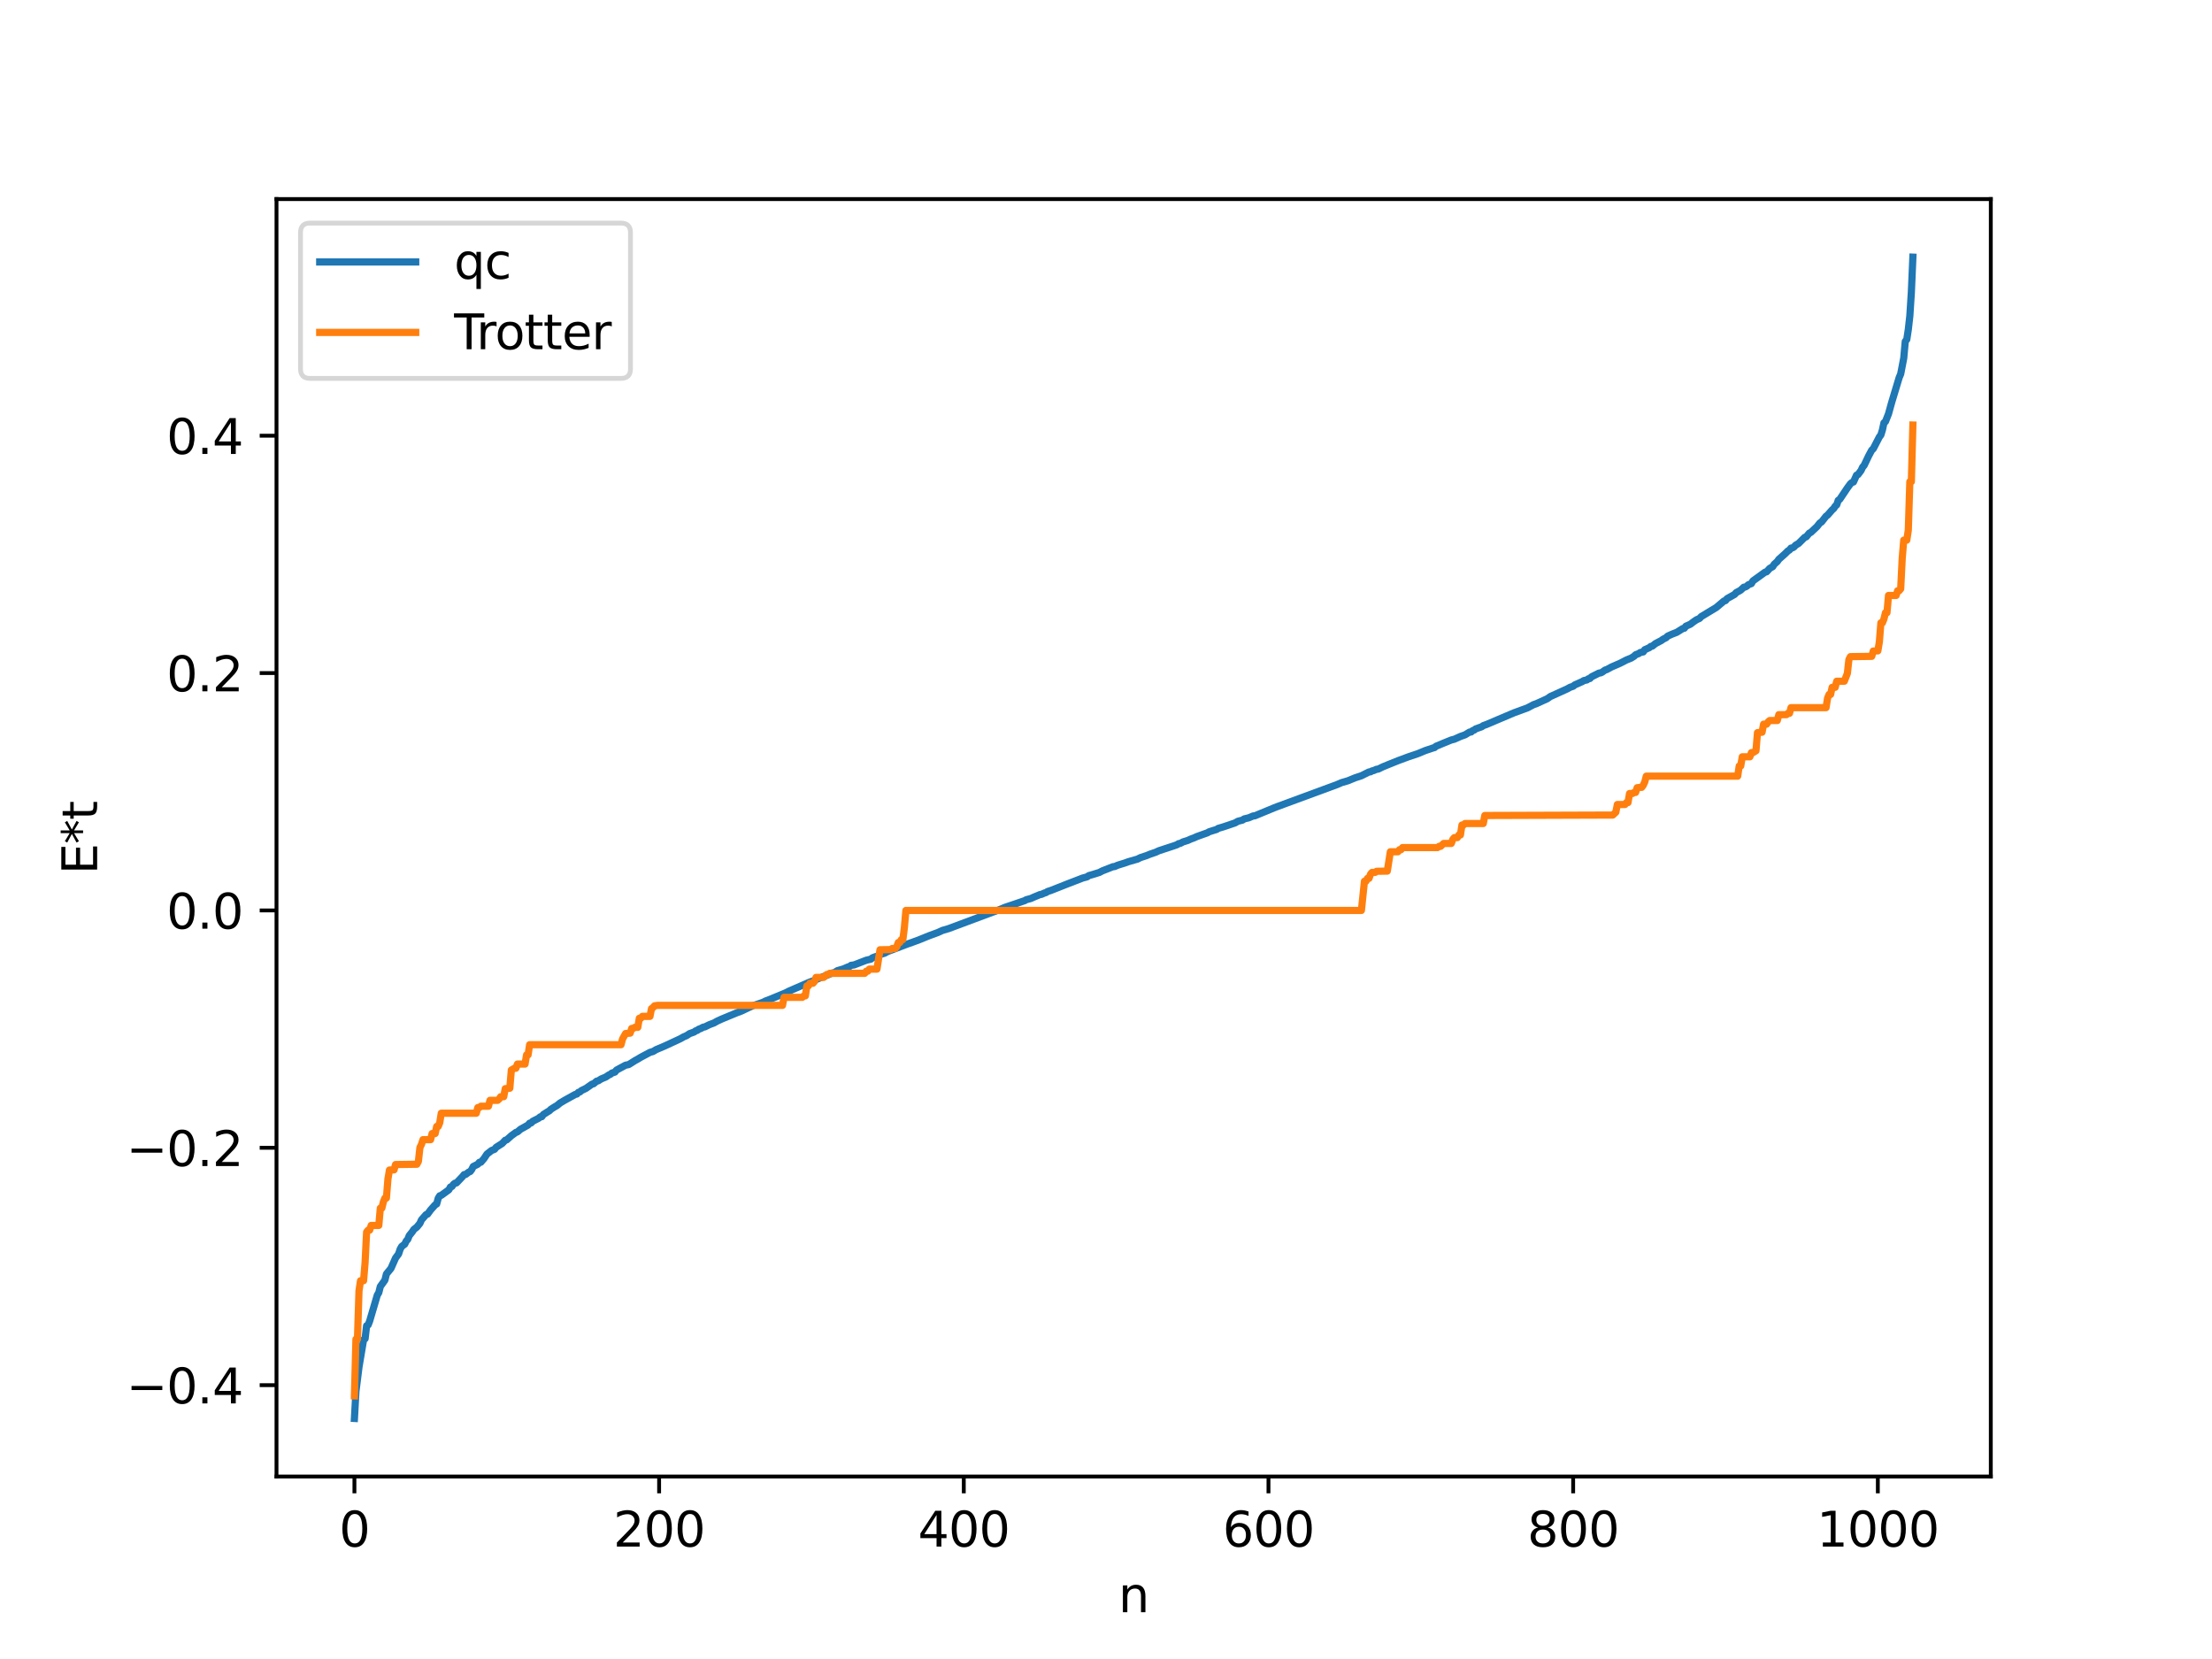 <?xml version="1.0" encoding="utf-8" standalone="no"?>
<!DOCTYPE svg PUBLIC "-//W3C//DTD SVG 1.1//EN"
  "http://www.w3.org/Graphics/SVG/1.1/DTD/svg11.dtd">
<svg xmlns:xlink="http://www.w3.org/1999/xlink" width="460.8pt" height="345.6pt" viewBox="0 0 460.8 345.6" xmlns="http://www.w3.org/2000/svg" version="1.1">
 <defs>
  <style type="text/css">*{stroke-linejoin: round; stroke-linecap: butt}</style>
 </defs>
 <g id="figure_1">
  <g id="patch_1">
   <path d="M 0 345.6 
L 460.8 345.6 
L 460.8 0 
L 0 0 
z
" style="fill: #ffffff"/>
  </g>
  <g id="axes_1">
   <g id="patch_2">
    <path d="M 57.6 307.584 
L 414.72 307.584 
L 414.72 41.472 
L 57.6 41.472 
z
" style="fill: #ffffff"/>
   </g>
   <g id="matplotlib.axis_1">
    <g id="xtick_1">
     <g id="line2d_1">
      <defs>
       <path id="m3813ccc719" d="M 0 0 
L 0 3.5 
" style="stroke: #000000; stroke-width: 0.8"/>
      </defs>
      <g>
       <use xlink:href="#m3813ccc719" x="73.833" y="307.584" style="stroke: #000000; stroke-width: 0.8"/>
      </g>
     </g>
     <g id="text_1">
      <!-- 0 -->
      <g transform="translate(70.651 322.182) scale(0.1 -0.1)">
       <defs>
        <path id="DejaVuSans-30" d="M 2034 4250 
Q 1547 4250 1301 3770 
Q 1056 3291 1056 2328 
Q 1056 1369 1301 889 
Q 1547 409 2034 409 
Q 2525 409 2770 889 
Q 3016 1369 3016 2328 
Q 3016 3291 2770 3770 
Q 2525 4250 2034 4250 
z
M 2034 4750 
Q 2819 4750 3233 4129 
Q 3647 3509 3647 2328 
Q 3647 1150 3233 529 
Q 2819 -91 2034 -91 
Q 1250 -91 836 529 
Q 422 1150 422 2328 
Q 422 3509 836 4129 
Q 1250 4750 2034 4750 
z
" transform="scale(0.016)"/>
       </defs>
       <use xlink:href="#DejaVuSans-30"/>
      </g>
     </g>
    </g>
    <g id="xtick_2">
     <g id="line2d_2">
      <g>
       <use xlink:href="#m3813ccc719" x="137.304" y="307.584" style="stroke: #000000; stroke-width: 0.8"/>
      </g>
     </g>
     <g id="text_2">
      <!-- 200 -->
      <g transform="translate(127.76 322.182) scale(0.1 -0.1)">
       <defs>
        <path id="DejaVuSans-32" d="M 1228 531 
L 3431 531 
L 3431 0 
L 469 0 
L 469 531 
Q 828 903 1448 1529 
Q 2069 2156 2228 2338 
Q 2531 2678 2651 2914 
Q 2772 3150 2772 3378 
Q 2772 3750 2511 3984 
Q 2250 4219 1831 4219 
Q 1534 4219 1204 4116 
Q 875 4013 500 3803 
L 500 4441 
Q 881 4594 1212 4672 
Q 1544 4750 1819 4750 
Q 2544 4750 2975 4387 
Q 3406 4025 3406 3419 
Q 3406 3131 3298 2873 
Q 3191 2616 2906 2266 
Q 2828 2175 2409 1742 
Q 1991 1309 1228 531 
z
" transform="scale(0.016)"/>
       </defs>
       <use xlink:href="#DejaVuSans-32"/>
       <use xlink:href="#DejaVuSans-30" x="63.623"/>
       <use xlink:href="#DejaVuSans-30" x="127.246"/>
      </g>
     </g>
    </g>
    <g id="xtick_3">
     <g id="line2d_3">
      <g>
       <use xlink:href="#m3813ccc719" x="200.775" y="307.584" style="stroke: #000000; stroke-width: 0.8"/>
      </g>
     </g>
     <g id="text_3">
      <!-- 400 -->
      <g transform="translate(191.231 322.182) scale(0.1 -0.1)">
       <defs>
        <path id="DejaVuSans-34" d="M 2419 4116 
L 825 1625 
L 2419 1625 
L 2419 4116 
z
M 2253 4666 
L 3047 4666 
L 3047 1625 
L 3713 1625 
L 3713 1100 
L 3047 1100 
L 3047 0 
L 2419 0 
L 2419 1100 
L 313 1100 
L 313 1709 
L 2253 4666 
z
" transform="scale(0.016)"/>
       </defs>
       <use xlink:href="#DejaVuSans-34"/>
       <use xlink:href="#DejaVuSans-30" x="63.623"/>
       <use xlink:href="#DejaVuSans-30" x="127.246"/>
      </g>
     </g>
    </g>
    <g id="xtick_4">
     <g id="line2d_4">
      <g>
       <use xlink:href="#m3813ccc719" x="264.246" y="307.584" style="stroke: #000000; stroke-width: 0.8"/>
      </g>
     </g>
     <g id="text_4">
      <!-- 600 -->
      <g transform="translate(254.702 322.182) scale(0.1 -0.1)">
       <defs>
        <path id="DejaVuSans-36" d="M 2113 2584 
Q 1688 2584 1439 2293 
Q 1191 2003 1191 1497 
Q 1191 994 1439 701 
Q 1688 409 2113 409 
Q 2538 409 2786 701 
Q 3034 994 3034 1497 
Q 3034 2003 2786 2293 
Q 2538 2584 2113 2584 
z
M 3366 4563 
L 3366 3988 
Q 3128 4100 2886 4159 
Q 2644 4219 2406 4219 
Q 1781 4219 1451 3797 
Q 1122 3375 1075 2522 
Q 1259 2794 1537 2939 
Q 1816 3084 2150 3084 
Q 2853 3084 3261 2657 
Q 3669 2231 3669 1497 
Q 3669 778 3244 343 
Q 2819 -91 2113 -91 
Q 1303 -91 875 529 
Q 447 1150 447 2328 
Q 447 3434 972 4092 
Q 1497 4750 2381 4750 
Q 2619 4750 2861 4703 
Q 3103 4656 3366 4563 
z
" transform="scale(0.016)"/>
       </defs>
       <use xlink:href="#DejaVuSans-36"/>
       <use xlink:href="#DejaVuSans-30" x="63.623"/>
       <use xlink:href="#DejaVuSans-30" x="127.246"/>
      </g>
     </g>
    </g>
    <g id="xtick_5">
     <g id="line2d_5">
      <g>
       <use xlink:href="#m3813ccc719" x="327.717" y="307.584" style="stroke: #000000; stroke-width: 0.8"/>
      </g>
     </g>
     <g id="text_5">
      <!-- 800 -->
      <g transform="translate(318.173 322.182) scale(0.1 -0.1)">
       <defs>
        <path id="DejaVuSans-38" d="M 2034 2216 
Q 1584 2216 1326 1975 
Q 1069 1734 1069 1313 
Q 1069 891 1326 650 
Q 1584 409 2034 409 
Q 2484 409 2743 651 
Q 3003 894 3003 1313 
Q 3003 1734 2745 1975 
Q 2488 2216 2034 2216 
z
M 1403 2484 
Q 997 2584 770 2862 
Q 544 3141 544 3541 
Q 544 4100 942 4425 
Q 1341 4750 2034 4750 
Q 2731 4750 3128 4425 
Q 3525 4100 3525 3541 
Q 3525 3141 3298 2862 
Q 3072 2584 2669 2484 
Q 3125 2378 3379 2068 
Q 3634 1759 3634 1313 
Q 3634 634 3220 271 
Q 2806 -91 2034 -91 
Q 1263 -91 848 271 
Q 434 634 434 1313 
Q 434 1759 690 2068 
Q 947 2378 1403 2484 
z
M 1172 3481 
Q 1172 3119 1398 2916 
Q 1625 2713 2034 2713 
Q 2441 2713 2670 2916 
Q 2900 3119 2900 3481 
Q 2900 3844 2670 4047 
Q 2441 4250 2034 4250 
Q 1625 4250 1398 4047 
Q 1172 3844 1172 3481 
z
" transform="scale(0.016)"/>
       </defs>
       <use xlink:href="#DejaVuSans-38"/>
       <use xlink:href="#DejaVuSans-30" x="63.623"/>
       <use xlink:href="#DejaVuSans-30" x="127.246"/>
      </g>
     </g>
    </g>
    <g id="xtick_6">
     <g id="line2d_6">
      <g>
       <use xlink:href="#m3813ccc719" x="391.188" y="307.584" style="stroke: #000000; stroke-width: 0.8"/>
      </g>
     </g>
     <g id="text_6">
      <!-- 1000 -->
      <g transform="translate(378.463 322.182) scale(0.1 -0.1)">
       <defs>
        <path id="DejaVuSans-31" d="M 794 531 
L 1825 531 
L 1825 4091 
L 703 3866 
L 703 4441 
L 1819 4666 
L 2450 4666 
L 2450 531 
L 3481 531 
L 3481 0 
L 794 0 
L 794 531 
z
" transform="scale(0.016)"/>
       </defs>
       <use xlink:href="#DejaVuSans-31"/>
       <use xlink:href="#DejaVuSans-30" x="63.623"/>
       <use xlink:href="#DejaVuSans-30" x="127.246"/>
       <use xlink:href="#DejaVuSans-30" x="190.869"/>
      </g>
     </g>
    </g>
    <g id="text_7">
     <!-- n -->
     <g transform="translate(232.991 335.861) scale(0.1 -0.1)">
      <defs>
       <path id="DejaVuSans-6e" d="M 3513 2113 
L 3513 0 
L 2938 0 
L 2938 2094 
Q 2938 2591 2744 2837 
Q 2550 3084 2163 3084 
Q 1697 3084 1428 2787 
Q 1159 2491 1159 1978 
L 1159 0 
L 581 0 
L 581 3500 
L 1159 3500 
L 1159 2956 
Q 1366 3272 1645 3428 
Q 1925 3584 2291 3584 
Q 2894 3584 3203 3211 
Q 3513 2838 3513 2113 
z
" transform="scale(0.016)"/>
      </defs>
      <use xlink:href="#DejaVuSans-6e"/>
     </g>
    </g>
   </g>
   <g id="matplotlib.axis_2">
    <g id="ytick_1">
     <g id="line2d_7">
      <defs>
       <path id="m0ef6a9a889" d="M 0 0 
L -3.5 0 
" style="stroke: #000000; stroke-width: 0.8"/>
      </defs>
      <g>
       <use xlink:href="#m0ef6a9a889" x="57.6" y="288.556" style="stroke: #000000; stroke-width: 0.8"/>
      </g>
     </g>
     <g id="text_8">
      <!-- −0.4 -->
      <g transform="translate(26.317 292.356) scale(0.1 -0.1)">
       <defs>
        <path id="DejaVuSans-2212" d="M 678 2272 
L 4684 2272 
L 4684 1741 
L 678 1741 
L 678 2272 
z
" transform="scale(0.016)"/>
        <path id="DejaVuSans-2e" d="M 684 794 
L 1344 794 
L 1344 0 
L 684 0 
L 684 794 
z
" transform="scale(0.016)"/>
       </defs>
       <use xlink:href="#DejaVuSans-2212"/>
       <use xlink:href="#DejaVuSans-30" x="83.789"/>
       <use xlink:href="#DejaVuSans-2e" x="147.412"/>
       <use xlink:href="#DejaVuSans-34" x="179.199"/>
      </g>
     </g>
    </g>
    <g id="ytick_2">
     <g id="line2d_8">
      <g>
       <use xlink:href="#m0ef6a9a889" x="57.6" y="239.109" style="stroke: #000000; stroke-width: 0.8"/>
      </g>
     </g>
     <g id="text_9">
      <!-- −0.2 -->
      <g transform="translate(26.317 242.908) scale(0.1 -0.1)">
       <use xlink:href="#DejaVuSans-2212"/>
       <use xlink:href="#DejaVuSans-30" x="83.789"/>
       <use xlink:href="#DejaVuSans-2e" x="147.412"/>
       <use xlink:href="#DejaVuSans-32" x="179.199"/>
      </g>
     </g>
    </g>
    <g id="ytick_3">
     <g id="line2d_9">
      <g>
       <use xlink:href="#m0ef6a9a889" x="57.6" y="189.661" style="stroke: #000000; stroke-width: 0.8"/>
      </g>
     </g>
     <g id="text_10">
      <!-- 0.0 -->
      <g transform="translate(34.697 193.46) scale(0.1 -0.1)">
       <use xlink:href="#DejaVuSans-30"/>
       <use xlink:href="#DejaVuSans-2e" x="63.623"/>
       <use xlink:href="#DejaVuSans-30" x="95.41"/>
      </g>
     </g>
    </g>
    <g id="ytick_4">
     <g id="line2d_10">
      <g>
       <use xlink:href="#m0ef6a9a889" x="57.6" y="140.213" style="stroke: #000000; stroke-width: 0.8"/>
      </g>
     </g>
     <g id="text_11">
      <!-- 0.2 -->
      <g transform="translate(34.697 144.013) scale(0.1 -0.1)">
       <use xlink:href="#DejaVuSans-30"/>
       <use xlink:href="#DejaVuSans-2e" x="63.623"/>
       <use xlink:href="#DejaVuSans-32" x="95.41"/>
      </g>
     </g>
    </g>
    <g id="ytick_5">
     <g id="line2d_11">
      <g>
       <use xlink:href="#m0ef6a9a889" x="57.6" y="90.766" style="stroke: #000000; stroke-width: 0.8"/>
      </g>
     </g>
     <g id="text_12">
      <!-- 0.4 -->
      <g transform="translate(34.697 94.565) scale(0.1 -0.1)">
       <use xlink:href="#DejaVuSans-30"/>
       <use xlink:href="#DejaVuSans-2e" x="63.623"/>
       <use xlink:href="#DejaVuSans-34" x="95.41"/>
      </g>
     </g>
    </g>
    <g id="text_13">
     <!-- E*t -->
     <g transform="translate(20.238 182.148) rotate(-90) scale(0.1 -0.1)">
      <defs>
       <path id="DejaVuSans-45" d="M 628 4666 
L 3578 4666 
L 3578 4134 
L 1259 4134 
L 1259 2753 
L 3481 2753 
L 3481 2222 
L 1259 2222 
L 1259 531 
L 3634 531 
L 3634 0 
L 628 0 
L 628 4666 
z
" transform="scale(0.016)"/>
       <path id="DejaVuSans-2a" d="M 3009 3897 
L 1888 3291 
L 3009 2681 
L 2828 2375 
L 1778 3009 
L 1778 1831 
L 1422 1831 
L 1422 3009 
L 372 2375 
L 191 2681 
L 1313 3291 
L 191 3897 
L 372 4206 
L 1422 3572 
L 1422 4750 
L 1778 4750 
L 1778 3572 
L 2828 4206 
L 3009 3897 
z
" transform="scale(0.016)"/>
       <path id="DejaVuSans-74" d="M 1172 4494 
L 1172 3500 
L 2356 3500 
L 2356 3053 
L 1172 3053 
L 1172 1153 
Q 1172 725 1289 603 
Q 1406 481 1766 481 
L 2356 481 
L 2356 0 
L 1766 0 
Q 1100 0 847 248 
Q 594 497 594 1153 
L 594 3053 
L 172 3053 
L 172 3500 
L 594 3500 
L 594 4494 
L 1172 4494 
z
" transform="scale(0.016)"/>
      </defs>
      <use xlink:href="#DejaVuSans-45"/>
      <use xlink:href="#DejaVuSans-2a" x="63.184"/>
      <use xlink:href="#DejaVuSans-74" x="113.184"/>
     </g>
    </g>
   </g>
   <g id="line2d_12">
    <path d="M 73.833 295.488 
L 74.15 289.83 
L 74.785 284.768 
L 75.737 279.107 
L 76.054 278.877 
L 76.372 276.169 
L 76.689 276.009 
L 77.006 275.197 
L 78.593 269.805 
L 78.91 269.275 
L 79.228 268.003 
L 80.18 266.68 
L 80.497 265.398 
L 81.449 264.227 
L 82.401 262.069 
L 83.036 261.213 
L 83.353 260.245 
L 83.671 259.666 
L 84.305 259.187 
L 84.623 258.541 
L 84.94 258.181 
L 85.258 257.396 
L 85.892 256.608 
L 86.21 256.12 
L 86.844 255.624 
L 87.479 254.843 
L 87.796 254.125 
L 88.748 253.034 
L 89.066 252.925 
L 89.7 252.057 
L 90.653 250.988 
L 90.97 250.807 
L 91.287 249.621 
L 91.605 249.107 
L 91.922 249.009 
L 93.509 247.855 
L 93.826 247.28 
L 94.143 247.171 
L 94.461 246.726 
L 94.778 246.479 
L 95.096 246.422 
L 96.365 245.084 
L 96.682 244.688 
L 97 244.66 
L 97.634 244.177 
L 97.952 244.049 
L 98.269 243.632 
L 98.586 243.001 
L 99.539 242.528 
L 99.856 242.134 
L 100.173 242.112 
L 100.808 241.376 
L 101.443 240.418 
L 102.395 239.674 
L 103.029 239.422 
L 103.347 239.01 
L 104.616 238.204 
L 105.251 237.528 
L 105.568 237.449 
L 106.52 236.594 
L 107.472 235.899 
L 107.79 235.796 
L 108.424 235.25 
L 110.011 234.365 
L 110.329 233.981 
L 110.646 233.928 
L 110.963 233.593 
L 112.233 232.939 
L 112.55 232.655 
L 112.867 232.628 
L 113.185 232.18 
L 114.137 231.577 
L 114.454 231.395 
L 114.772 231.078 
L 115.406 230.668 
L 116.041 230.301 
L 116.676 229.774 
L 117.628 229.21 
L 119.849 227.979 
L 120.167 227.909 
L 120.484 227.561 
L 120.801 227.472 
L 121.119 227.188 
L 122.071 226.727 
L 123.34 225.836 
L 123.658 225.767 
L 124.292 225.228 
L 124.61 225.164 
L 125.244 224.762 
L 126.196 224.367 
L 126.831 223.933 
L 127.148 223.805 
L 127.466 223.536 
L 128.1 223.337 
L 128.418 222.927 
L 130.322 221.897 
L 130.957 221.776 
L 131.591 221.386 
L 132.226 220.978 
L 132.861 220.629 
L 133.496 220.244 
L 135.4 219.228 
L 136.034 219.047 
L 136.669 218.663 
L 138.573 217.854 
L 141.747 216.381 
L 142.381 216.016 
L 143.016 215.747 
L 143.651 215.324 
L 144.603 214.988 
L 144.92 214.735 
L 145.238 214.658 
L 145.555 214.395 
L 145.872 214.31 
L 146.507 213.971 
L 146.824 213.926 
L 147.777 213.456 
L 148.729 213.099 
L 149.363 212.739 
L 150.315 212.296 
L 153.489 210.98 
L 154.441 210.629 
L 156.662 209.572 
L 158.884 208.82 
L 159.519 208.508 
L 160.471 208.15 
L 163.644 206.834 
L 164.279 206.504 
L 168.722 204.568 
L 169.357 204.347 
L 169.991 204.054 
L 172.848 202.921 
L 173.482 202.669 
L 173.8 202.631 
L 174.434 202.21 
L 175.704 201.838 
L 176.656 201.427 
L 176.973 201.345 
L 177.291 201.1 
L 177.925 201.009 
L 180.464 200.031 
L 181.416 199.808 
L 181.734 199.534 
L 182.368 199.298 
L 183.003 199.099 
L 183.32 198.856 
L 184.272 198.567 
L 184.907 198.224 
L 189.033 196.656 
L 189.985 196.326 
L 190.62 196.088 
L 191.254 195.864 
L 193.476 194.959 
L 195.38 194.259 
L 196.332 193.82 
L 197.601 193.45 
L 208.391 189.421 
L 209.343 189.018 
L 210.93 188.486 
L 213.469 187.618 
L 213.786 187.429 
L 214.739 187.173 
L 215.373 186.887 
L 216.008 186.624 
L 216.643 186.358 
L 216.96 186.311 
L 217.595 186.023 
L 217.912 185.94 
L 218.229 185.715 
L 218.864 185.517 
L 222.355 184.139 
L 225.529 182.915 
L 226.481 182.66 
L 226.798 182.409 
L 227.433 182.238 
L 229.02 181.746 
L 229.654 181.413 
L 231.876 180.541 
L 232.193 180.524 
L 232.828 180.244 
L 234.415 179.749 
L 235.049 179.513 
L 236.953 178.969 
L 237.588 178.65 
L 238.858 178.234 
L 239.492 177.968 
L 240.762 177.534 
L 241.396 177.233 
L 244.57 176.189 
L 245.205 175.965 
L 245.522 175.75 
L 245.839 175.704 
L 246.474 175.374 
L 247.426 175.081 
L 248.061 174.789 
L 248.696 174.562 
L 249.33 174.273 
L 251.552 173.478 
L 251.869 173.281 
L 252.504 173.079 
L 253.139 172.882 
L 253.456 172.785 
L 253.773 172.569 
L 254.725 172.291 
L 255.995 171.869 
L 256.629 171.647 
L 257.264 171.438 
L 257.899 171.077 
L 258.851 170.842 
L 259.168 170.597 
L 260.12 170.372 
L 261.072 169.971 
L 261.39 169.954 
L 265.515 168.25 
L 266.15 168.007 
L 278.527 163.444 
L 279.479 163.034 
L 280.748 162.666 
L 282.335 162.017 
L 283.605 161.603 
L 285.191 160.807 
L 285.509 160.784 
L 285.826 160.587 
L 286.143 160.526 
L 286.778 160.245 
L 287.096 160.224 
L 288.048 159.754 
L 289.317 159.234 
L 291.221 158.467 
L 293.443 157.643 
L 295.347 157.003 
L 296.934 156.35 
L 298.52 155.819 
L 298.838 155.735 
L 299.155 155.455 
L 299.79 155.201 
L 300.424 154.928 
L 302.329 154.153 
L 302.963 153.992 
L 304.233 153.42 
L 305.185 153.085 
L 306.137 152.507 
L 306.454 152.489 
L 306.772 152.199 
L 307.089 152.1 
L 307.406 151.844 
L 308.676 151.393 
L 308.993 151.16 
L 309.628 150.936 
L 315.34 148.511 
L 318.196 147.464 
L 319.466 146.794 
L 320.1 146.57 
L 322.322 145.557 
L 322.957 145.107 
L 326.448 143.523 
L 327.082 143.172 
L 327.717 142.963 
L 328.034 142.689 
L 329.621 141.983 
L 329.939 141.776 
L 330.573 141.647 
L 330.891 141.404 
L 331.208 141.348 
L 331.525 141.007 
L 333.112 140.209 
L 333.429 140.178 
L 333.747 140.033 
L 334.381 139.576 
L 334.699 139.495 
L 335.651 138.971 
L 337.555 138.139 
L 338.824 137.483 
L 339.777 137.104 
L 340.411 136.711 
L 340.729 136.391 
L 341.363 136.16 
L 341.681 135.929 
L 342.315 135.807 
L 342.633 135.344 
L 343.585 134.92 
L 343.902 134.658 
L 344.22 134.596 
L 344.854 134.079 
L 346.124 133.411 
L 346.441 133.162 
L 347.076 132.848 
L 347.393 132.521 
L 348.345 132.093 
L 349.297 131.725 
L 350.567 130.93 
L 350.884 130.874 
L 351.201 130.447 
L 351.836 130.169 
L 352.153 130.025 
L 352.788 129.536 
L 353.423 129.104 
L 354.058 128.824 
L 354.375 128.46 
L 357.548 126.541 
L 359.135 125.197 
L 359.453 125.119 
L 359.77 124.712 
L 361.357 123.825 
L 361.674 123.451 
L 362.309 123.121 
L 362.626 122.928 
L 363.261 122.328 
L 363.578 122.281 
L 363.896 122.111 
L 364.213 121.809 
L 364.848 121.57 
L 365.165 121.017 
L 366.117 120.335 
L 367.704 119.186 
L 368.021 119.115 
L 368.656 118.409 
L 369.291 118.041 
L 369.608 117.541 
L 370.243 116.973 
L 370.56 116.52 
L 371.829 115.391 
L 372.464 114.763 
L 372.781 114.578 
L 373.099 114.176 
L 373.416 114.134 
L 373.734 113.934 
L 374.051 113.579 
L 374.686 113.199 
L 375.955 111.937 
L 376.272 111.834 
L 376.907 111.06 
L 377.224 110.915 
L 377.859 110.314 
L 378.494 109.721 
L 379.129 108.922 
L 379.446 108.755 
L 380.398 107.538 
L 380.715 107.311 
L 381.667 106.221 
L 381.985 105.947 
L 382.302 105.455 
L 382.62 105.174 
L 382.937 104.228 
L 383.254 104.017 
L 384.841 101.649 
L 385.476 100.781 
L 385.793 100.51 
L 386.11 100.41 
L 386.745 98.991 
L 387.062 98.855 
L 387.697 97.999 
L 388.015 97.314 
L 388.332 96.946 
L 389.284 94.945 
L 389.919 93.766 
L 390.236 93.482 
L 391.505 91.026 
L 391.823 90.603 
L 392.14 89.573 
L 392.458 88.089 
L 392.775 87.817 
L 393.41 86.215 
L 394.044 83.924 
L 395.631 78.657 
L 395.948 77.903 
L 396.583 74.615 
L 396.9 71.131 
L 397.218 70.71 
L 397.535 68.636 
L 397.853 65.811 
L 398.17 60.902 
L 398.487 53.568 
L 398.487 53.568 
" clip-path="url(#p5d2e8f946d)" style="fill: none; stroke: #1f77b4; stroke-width: 1.5; stroke-linecap: square"/>
   </g>
   <g id="line2d_13">
    <path d="M 73.833 290.78 
L 74.15 278.98 
L 74.467 278.98 
L 74.785 268.894 
L 75.102 266.799 
L 75.737 266.799 
L 76.054 263.025 
L 76.372 256.654 
L 76.689 256.264 
L 77.006 256.264 
L 77.324 255.278 
L 78.91 255.278 
L 79.228 251.684 
L 79.545 251.684 
L 79.862 250.383 
L 80.18 249.579 
L 80.497 249.579 
L 80.815 245.605 
L 81.132 243.734 
L 82.084 243.702 
L 82.401 242.594 
L 86.844 242.532 
L 87.162 241.925 
L 87.479 239.045 
L 87.796 238.409 
L 88.114 237.412 
L 89.7 237.412 
L 90.018 236.138 
L 90.653 236.138 
L 90.97 234.658 
L 91.287 234.658 
L 91.605 233.887 
L 91.922 231.905 
L 99.221 231.905 
L 99.539 230.723 
L 99.856 230.723 
L 100.173 230.444 
L 101.76 230.444 
L 102.077 229.219 
L 103.664 229.219 
L 103.981 228.943 
L 104.299 228.465 
L 104.934 228.465 
L 105.251 226.786 
L 106.203 226.701 
L 106.52 222.911 
L 107.155 222.537 
L 107.472 222.537 
L 107.79 221.664 
L 109.377 221.664 
L 109.694 219.749 
L 110.011 219.749 
L 110.329 217.633 
L 129.37 217.633 
L 129.687 216.43 
L 130.322 215.3 
L 131.274 215.227 
L 131.591 214.244 
L 131.909 214.244 
L 132.226 214.019 
L 132.861 214.019 
L 133.178 212.126 
L 133.496 212.126 
L 133.813 211.729 
L 135.4 211.729 
L 135.717 210.114 
L 136.034 209.897 
L 136.352 209.532 
L 136.986 209.44 
L 163.01 209.44 
L 163.327 207.764 
L 167.135 207.764 
L 167.453 207.458 
L 167.77 207.458 
L 168.087 205.384 
L 168.405 205.384 
L 168.722 204.83 
L 169.357 204.83 
L 169.674 204.473 
L 169.991 203.617 
L 171.578 203.617 
L 172.213 203.014 
L 172.53 203.014 
L 172.848 202.758 
L 180.147 202.758 
L 180.464 202.317 
L 180.781 202.317 
L 181.099 201.885 
L 182.686 201.885 
L 183.32 197.854 
L 185.542 197.818 
L 185.859 197.584 
L 186.494 197.584 
L 186.811 197.23 
L 187.129 196.343 
L 187.446 196.343 
L 187.763 195.743 
L 188.081 195.743 
L 188.398 193.236 
L 188.715 189.661 
L 283.605 189.661 
L 284.239 183.579 
L 284.557 183.579 
L 284.874 182.979 
L 285.191 182.979 
L 285.509 182.092 
L 285.826 181.738 
L 286.461 181.738 
L 286.778 181.504 
L 289 181.468 
L 289.634 177.437 
L 291.221 177.437 
L 291.539 177.005 
L 291.856 177.005 
L 292.173 176.564 
L 299.472 176.564 
L 299.79 176.308 
L 300.107 176.308 
L 300.742 175.705 
L 302.329 175.705 
L 302.646 174.849 
L 302.963 174.492 
L 303.598 174.492 
L 303.915 173.938 
L 304.233 173.938 
L 304.55 171.864 
L 304.867 171.864 
L 305.185 171.558 
L 308.993 171.558 
L 309.31 169.882 
L 335.968 169.79 
L 336.603 169.208 
L 336.92 167.593 
L 338.507 167.593 
L 338.824 167.196 
L 339.142 167.196 
L 339.459 165.303 
L 340.094 165.303 
L 340.411 165.078 
L 340.729 165.078 
L 341.046 164.095 
L 341.681 164.022 
L 341.998 164.022 
L 342.315 163.585 
L 342.633 162.892 
L 342.95 161.689 
L 361.991 161.689 
L 362.309 159.573 
L 362.626 159.573 
L 362.943 157.658 
L 364.53 157.658 
L 364.848 156.785 
L 365.165 156.785 
L 365.8 156.411 
L 366.117 152.621 
L 367.069 152.536 
L 367.386 150.857 
L 368.021 150.857 
L 368.339 150.379 
L 368.656 150.103 
L 370.243 150.103 
L 370.56 148.878 
L 372.147 148.878 
L 372.464 148.599 
L 372.781 148.599 
L 373.099 147.417 
L 380.398 147.417 
L 380.715 145.435 
L 381.033 144.664 
L 381.35 144.664 
L 381.667 143.184 
L 382.302 143.184 
L 382.62 141.91 
L 384.206 141.91 
L 384.841 140.276 
L 385.158 137.397 
L 385.476 136.79 
L 389.919 136.728 
L 390.236 135.62 
L 391.188 135.588 
L 391.505 133.717 
L 391.823 129.743 
L 392.14 129.743 
L 392.458 128.939 
L 392.775 127.638 
L 393.092 127.638 
L 393.41 124.044 
L 394.996 124.044 
L 395.314 123.058 
L 395.631 123.058 
L 395.948 122.668 
L 396.266 116.297 
L 396.583 112.523 
L 397.218 112.523 
L 397.535 110.428 
L 397.853 100.342 
L 398.17 100.342 
L 398.487 88.542 
L 398.487 88.542 
" clip-path="url(#p5d2e8f946d)" style="fill: none; stroke: #ff7f0e; stroke-width: 1.5; stroke-linecap: square"/>
   </g>
   <g id="patch_3">
    <path d="M 57.6 307.584 
L 57.6 41.472 
" style="fill: none; stroke: #000000; stroke-width: 0.8; stroke-linejoin: miter; stroke-linecap: square"/>
   </g>
   <g id="patch_4">
    <path d="M 414.72 307.584 
L 414.72 41.472 
" style="fill: none; stroke: #000000; stroke-width: 0.8; stroke-linejoin: miter; stroke-linecap: square"/>
   </g>
   <g id="patch_5">
    <path d="M 57.6 307.584 
L 414.72 307.584 
" style="fill: none; stroke: #000000; stroke-width: 0.8; stroke-linejoin: miter; stroke-linecap: square"/>
   </g>
   <g id="patch_6">
    <path d="M 57.6 41.472 
L 414.72 41.472 
" style="fill: none; stroke: #000000; stroke-width: 0.8; stroke-linejoin: miter; stroke-linecap: square"/>
   </g>
   <g id="legend_1">
    <g id="patch_7">
     <path d="M 64.6 78.828 
L 129.342 78.828 
Q 131.342 78.828 131.342 76.828 
L 131.342 48.472 
Q 131.342 46.472 129.342 46.472 
L 64.6 46.472 
Q 62.6 46.472 62.6 48.472 
L 62.6 76.828 
Q 62.6 78.828 64.6 78.828 
z
" style="fill: #ffffff; opacity: 0.8; stroke: #cccccc; stroke-linejoin: miter"/>
    </g>
    <g id="line2d_14">
     <path d="M 66.6 54.57 
L 76.6 54.57 
L 86.6 54.57 
" style="fill: none; stroke: #1f77b4; stroke-width: 1.5; stroke-linecap: square"/>
    </g>
    <g id="text_14">
     <!-- qc -->
     <g transform="translate(94.6 58.07) scale(0.1 -0.1)">
      <defs>
       <path id="DejaVuSans-71" d="M 947 1747 
Q 947 1113 1208 752 
Q 1469 391 1925 391 
Q 2381 391 2643 752 
Q 2906 1113 2906 1747 
Q 2906 2381 2643 2742 
Q 2381 3103 1925 3103 
Q 1469 3103 1208 2742 
Q 947 2381 947 1747 
z
M 2906 525 
Q 2725 213 2448 61 
Q 2172 -91 1784 -91 
Q 1150 -91 751 415 
Q 353 922 353 1747 
Q 353 2572 751 3078 
Q 1150 3584 1784 3584 
Q 2172 3584 2448 3432 
Q 2725 3281 2906 2969 
L 2906 3500 
L 3481 3500 
L 3481 -1331 
L 2906 -1331 
L 2906 525 
z
" transform="scale(0.016)"/>
       <path id="DejaVuSans-63" d="M 3122 3366 
L 3122 2828 
Q 2878 2963 2633 3030 
Q 2388 3097 2138 3097 
Q 1578 3097 1268 2742 
Q 959 2388 959 1747 
Q 959 1106 1268 751 
Q 1578 397 2138 397 
Q 2388 397 2633 464 
Q 2878 531 3122 666 
L 3122 134 
Q 2881 22 2623 -34 
Q 2366 -91 2075 -91 
Q 1284 -91 818 406 
Q 353 903 353 1747 
Q 353 2603 823 3093 
Q 1294 3584 2113 3584 
Q 2378 3584 2631 3529 
Q 2884 3475 3122 3366 
z
" transform="scale(0.016)"/>
      </defs>
      <use xlink:href="#DejaVuSans-71"/>
      <use xlink:href="#DejaVuSans-63" x="63.477"/>
     </g>
    </g>
    <g id="line2d_15">
     <path d="M 66.6 69.249 
L 76.6 69.249 
L 86.6 69.249 
" style="fill: none; stroke: #ff7f0e; stroke-width: 1.5; stroke-linecap: square"/>
    </g>
    <g id="text_15">
     <!-- Trotter -->
     <g transform="translate(94.6 72.749) scale(0.1 -0.1)">
      <defs>
       <path id="DejaVuSans-54" d="M -19 4666 
L 3928 4666 
L 3928 4134 
L 2272 4134 
L 2272 0 
L 1638 0 
L 1638 4134 
L -19 4134 
L -19 4666 
z
" transform="scale(0.016)"/>
       <path id="DejaVuSans-72" d="M 2631 2963 
Q 2534 3019 2420 3045 
Q 2306 3072 2169 3072 
Q 1681 3072 1420 2755 
Q 1159 2438 1159 1844 
L 1159 0 
L 581 0 
L 581 3500 
L 1159 3500 
L 1159 2956 
Q 1341 3275 1631 3429 
Q 1922 3584 2338 3584 
Q 2397 3584 2469 3576 
Q 2541 3569 2628 3553 
L 2631 2963 
z
" transform="scale(0.016)"/>
       <path id="DejaVuSans-6f" d="M 1959 3097 
Q 1497 3097 1228 2736 
Q 959 2375 959 1747 
Q 959 1119 1226 758 
Q 1494 397 1959 397 
Q 2419 397 2687 759 
Q 2956 1122 2956 1747 
Q 2956 2369 2687 2733 
Q 2419 3097 1959 3097 
z
M 1959 3584 
Q 2709 3584 3137 3096 
Q 3566 2609 3566 1747 
Q 3566 888 3137 398 
Q 2709 -91 1959 -91 
Q 1206 -91 779 398 
Q 353 888 353 1747 
Q 353 2609 779 3096 
Q 1206 3584 1959 3584 
z
" transform="scale(0.016)"/>
       <path id="DejaVuSans-65" d="M 3597 1894 
L 3597 1613 
L 953 1613 
Q 991 1019 1311 708 
Q 1631 397 2203 397 
Q 2534 397 2845 478 
Q 3156 559 3463 722 
L 3463 178 
Q 3153 47 2828 -22 
Q 2503 -91 2169 -91 
Q 1331 -91 842 396 
Q 353 884 353 1716 
Q 353 2575 817 3079 
Q 1281 3584 2069 3584 
Q 2775 3584 3186 3129 
Q 3597 2675 3597 1894 
z
M 3022 2063 
Q 3016 2534 2758 2815 
Q 2500 3097 2075 3097 
Q 1594 3097 1305 2825 
Q 1016 2553 972 2059 
L 3022 2063 
z
" transform="scale(0.016)"/>
      </defs>
      <use xlink:href="#DejaVuSans-54"/>
      <use xlink:href="#DejaVuSans-72" x="46.334"/>
      <use xlink:href="#DejaVuSans-6f" x="85.197"/>
      <use xlink:href="#DejaVuSans-74" x="146.379"/>
      <use xlink:href="#DejaVuSans-74" x="185.588"/>
      <use xlink:href="#DejaVuSans-65" x="224.797"/>
      <use xlink:href="#DejaVuSans-72" x="286.32"/>
     </g>
    </g>
   </g>
  </g>
 </g>
 <defs>
  <clipPath id="p5d2e8f946d">
   <rect x="57.6" y="41.472" width="357.12" height="266.112"/>
  </clipPath>
 </defs>
</svg>
